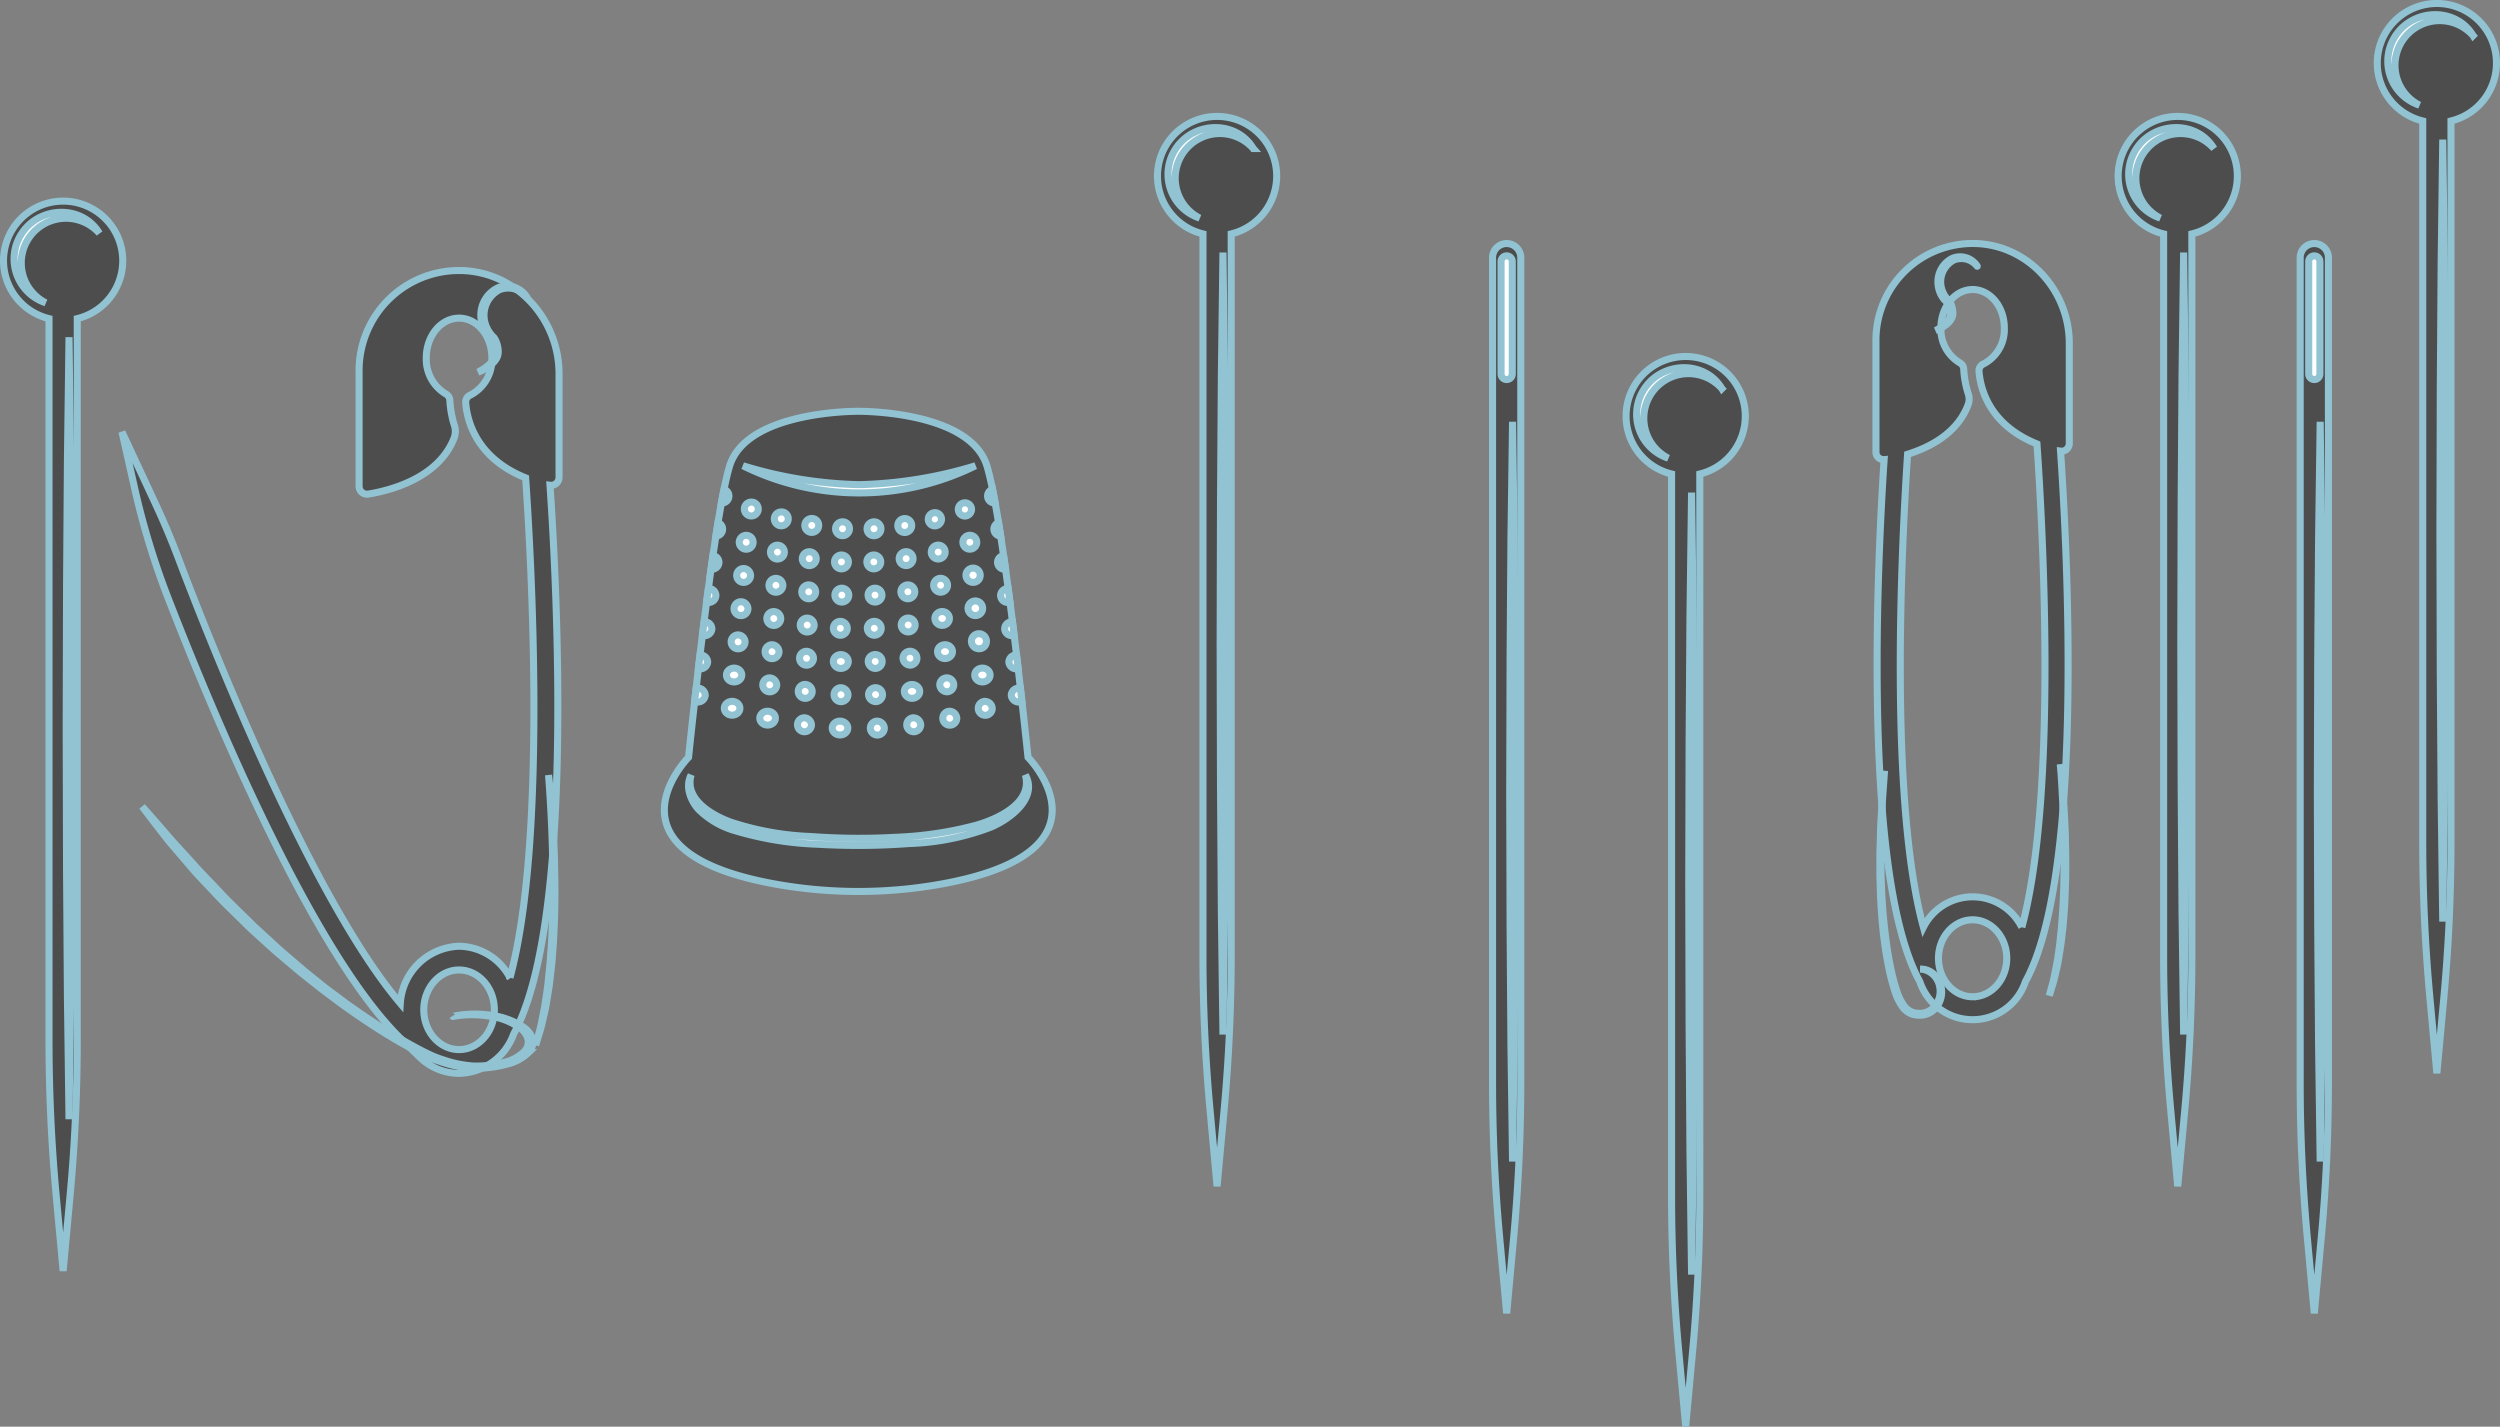 <svg xmlns="http://www.w3.org/2000/svg" width="354.176" height="202.12" viewBox="0 0 354.176 202.12">
  <rect x="0" y="0" width="354.176" height="202.12" fill="#808080" stroke="none"/>
  <g id="Stecknadel" transform="translate(0.5 28.5)">
    <path id="Pfad_209" data-name="Pfad 209" d="M198.756,40.44a8.444,8.444,0,1,0-10.444,8.195v102.2q0,11.019,1.012,22l.988,10.716.988-10.716q1.011-10.973,1.012-22V48.635A8.439,8.439,0,0,0,198.756,40.44Z" transform="translate(-181.868 -31.995)" fill="#4d4d4d" stroke="#91c3d3" stroke-width="1"/>
    <path id="Pfad_210" data-name="Pfad 210" d="M187.844,46.393a6.55,6.55,0,0,1-3.3-9.969c2.585-3.748,8.5-3.893,10.9.116a6.332,6.332,0,1,0-7.6,9.853Z" transform="translate(-181.868 -31.995)" fill="#fff" stroke="#91c3d3" stroke-width="1"/>
    <path id="Pfad_211" data-name="Pfad 211" d="M191.145,51.268l.225,17.311c.035,5.193.077,11.252.122,17.743.017,6.492.035,13.416.053,20.34-.018,6.925-.036,13.849-.053,20.34-.044,6.492-.086,12.551-.122,17.744l-.225,17.311s-.09-6.924-.225-17.311c-.036-5.193-.077-11.252-.122-17.744-.016-6.491-.034-13.415-.052-20.34.018-6.924.036-13.848.053-20.34.045-6.491.086-12.55.122-17.743C191.056,58.192,191.145,51.268,191.145,51.268Z" transform="translate(-181.868 -31.995)" fill="#fff" stroke="#91c3d3" stroke-width="1"/>
  </g>
  <g id="Gruppe_24" data-name="Gruppe 24" transform="translate(52.138 2.505)">
    <path id="Pfad_212" data-name="Pfad 212" d="M161.312,32a2,2,0,0,0-2,2V150.838q0,11.019,1.012,22l.988,10.716.988-10.716q1.011-10.973,1.012-22V33.995A2,2,0,0,0,161.312,32Z" fill="#4d4d4d" stroke="#91c3d3" stroke-width="1"/>
    <path id="Pfad_213" data-name="Pfad 213" d="M161.312,33.744a.794.794,0,0,0-.793.794V50.474a.793.793,0,1,0,1.586,0V34.538A.794.794,0,0,0,161.312,33.744Z" fill="#fff" stroke="#91c3d3" stroke-width="1"/>
    <path id="Pfad_214" data-name="Pfad 214" d="M162.145,57.25s.09,6.551.224,16.376c.036,4.913.078,10.645.122,16.786.017,6.141.036,12.691.054,19.242-.018,6.55-.036,13.1-.053,19.241-.044,6.142-.086,11.873-.122,16.786l-.225,16.376s-.09-6.55-.225-16.376c-.036-4.913-.077-10.644-.122-16.786-.017-6.141-.035-12.691-.052-19.241.018-6.551.036-13.1.053-19.242.044-6.141.086-11.873.122-16.786C162.055,63.8,162.145,57.25,162.145,57.25Z" fill="#fff" stroke="#91c3d3" stroke-width="1"/>
  </g>
  <g id="Stecknadel-2" data-name="Stecknadel" transform="translate(336.788 0.5)">
    <path id="Pfad_209-2" data-name="Pfad 209" d="M198.756,40.44a8.444,8.444,0,1,0-10.444,8.195v102.2q0,11.019,1.012,22l.988,10.716.988-10.716q1.011-10.973,1.012-22V48.635A8.439,8.439,0,0,0,198.756,40.44Z" transform="translate(-181.868 -31.995)" fill="#4d4d4d" stroke="#91c3d3" stroke-width="1"/>
    <path id="Pfad_210-2" data-name="Pfad 210" d="M187.844,46.393a6.55,6.55,0,0,1-3.3-9.969c2.585-3.748,8.5-3.893,10.9.116a6.332,6.332,0,1,0-7.6,9.853Z" transform="translate(-181.868 -31.995)" fill="#fff" stroke="#91c3d3" stroke-width="1"/>
    <path id="Pfad_211-2" data-name="Pfad 211" d="M191.145,51.268l.225,17.311c.035,5.193.077,11.252.122,17.743.017,6.492.035,13.416.053,20.34-.018,6.925-.036,13.849-.053,20.34-.044,6.492-.086,12.551-.122,17.744l-.225,17.311s-.09-6.924-.225-17.311c-.036-5.193-.077-11.252-.122-17.744-.016-6.491-.034-13.415-.052-20.34.018-6.924.036-13.848.053-20.34.045-6.491.086-12.55.122-17.743C191.056,58.192,191.145,51.268,191.145,51.268Z" transform="translate(-181.868 -31.995)" fill="#fff" stroke="#91c3d3" stroke-width="1"/>
  </g>
  <g id="Stecknadel-3" data-name="Stecknadel" transform="translate(163.98 16.5)">
    <path id="Pfad_209-3" data-name="Pfad 209" d="M198.756,40.44a8.444,8.444,0,1,0-10.444,8.195v102.2q0,11.019,1.012,22l.988,10.716.988-10.716q1.011-10.973,1.012-22V48.635A8.439,8.439,0,0,0,198.756,40.44Z" transform="translate(-181.868 -31.995)" fill="#4d4d4d" stroke="#91c3d3" stroke-width="1"/>
    <path id="Pfad_210-3" data-name="Pfad 210" d="M187.844,46.393a6.55,6.55,0,0,1-3.3-9.969c2.585-3.748,8.5-3.893,10.9.116a6.332,6.332,0,1,0-7.6,9.853Z" transform="translate(-181.868 -31.995)" fill="#fff" stroke="#91c3d3" stroke-width="1"/>
    <path id="Pfad_211-3" data-name="Pfad 211" d="M191.145,51.268l.225,17.311c.035,5.193.077,11.252.122,17.743.017,6.492.035,13.416.053,20.34-.018,6.925-.036,13.849-.053,20.34-.044,6.492-.086,12.551-.122,17.744l-.225,17.311s-.09-6.924-.225-17.311c-.036-5.193-.077-11.252-.122-17.744-.016-6.491-.034-13.415-.052-20.34.018-6.924.036-13.848.053-20.34.045-6.491.086-12.55.122-17.743C191.056,58.192,191.145,51.268,191.145,51.268Z" transform="translate(-181.868 -31.995)" fill="#fff" stroke="#91c3d3" stroke-width="1"/>
  </g>
  <g id="Gruppe_62" data-name="Gruppe 62" transform="translate(166.556 2.505)">
    <path id="Pfad_212-2" data-name="Pfad 212" d="M161.312,32a2,2,0,0,0-2,2V150.838q0,11.019,1.012,22l.988,10.716.988-10.716q1.011-10.973,1.012-22V33.995A2,2,0,0,0,161.312,32Z" fill="#4d4d4d" stroke="#91c3d3" stroke-width="1"/>
    <path id="Pfad_213-2" data-name="Pfad 213" d="M161.312,33.744a.794.794,0,0,0-.793.794V50.474a.793.793,0,1,0,1.586,0V34.538A.794.794,0,0,0,161.312,33.744Z" fill="#fff" stroke="#91c3d3" stroke-width="1"/>
    <path id="Pfad_214-2" data-name="Pfad 214" d="M162.145,57.25s.09,6.551.224,16.376c.036,4.913.078,10.645.122,16.786.017,6.141.036,12.691.054,19.242-.018,6.55-.036,13.1-.053,19.241-.044,6.142-.086,11.873-.122,16.786l-.225,16.376s-.09-6.55-.225-16.376c-.036-4.913-.077-10.644-.122-16.786-.017-6.141-.035-12.691-.052-19.241.018-6.551.036-13.1.053-19.242.044-6.141.086-11.873.122-16.786C162.055,63.8,162.145,57.25,162.145,57.25Z" fill="#fff" stroke="#91c3d3" stroke-width="1"/>
  </g>
  <g id="Stecknadel-4" data-name="Stecknadel" transform="translate(230.368 50.513)">
    <path id="Pfad_209-4" data-name="Pfad 209" d="M198.756,40.44a8.444,8.444,0,1,0-10.444,8.195v102.2q0,11.019,1.012,22l.988,10.716.988-10.716q1.011-10.973,1.012-22V48.635A8.439,8.439,0,0,0,198.756,40.44Z" transform="translate(-181.868 -31.995)" fill="#4d4d4d" stroke="#91c3d3" stroke-width="1"/>
    <path id="Pfad_210-4" data-name="Pfad 210" d="M187.844,46.393a6.55,6.55,0,0,1-3.3-9.969c2.585-3.748,8.5-3.893,10.9.116a6.332,6.332,0,1,0-7.6,9.853Z" transform="translate(-181.868 -31.995)" fill="#fff" stroke="#91c3d3" stroke-width="1"/>
    <path id="Pfad_211-4" data-name="Pfad 211" d="M191.145,51.268l.225,17.311c.035,5.193.077,11.252.122,17.743.017,6.492.035,13.416.053,20.34-.018,6.925-.036,13.849-.053,20.34-.044,6.492-.086,12.551-.122,17.744l-.225,17.311s-.09-6.924-.225-17.311c-.036-5.193-.077-11.252-.122-17.744-.016-6.491-.034-13.415-.052-20.34.018-6.924.036-13.848.053-20.34.045-6.491.086-12.55.122-17.743C191.056,58.192,191.145,51.268,191.145,51.268Z" transform="translate(-181.868 -31.995)" fill="#fff" stroke="#91c3d3" stroke-width="1"/>
  </g>
  <g id="Stecknadel-5" data-name="Stecknadel" transform="translate(300.078 16.5)">
    <path id="Pfad_209-5" data-name="Pfad 209" d="M198.756,40.44a8.444,8.444,0,1,0-10.444,8.195v102.2q0,11.019,1.012,22l.988,10.716.988-10.716q1.011-10.973,1.012-22V48.635A8.439,8.439,0,0,0,198.756,40.44Z" transform="translate(-181.868 -31.995)" fill="#4d4d4d" stroke="#91c3d3" stroke-width="1"/>
    <path id="Pfad_210-5" data-name="Pfad 210" d="M187.844,46.393a6.55,6.55,0,0,1-3.3-9.969c2.585-3.748,8.5-3.893,10.9.116a6.332,6.332,0,1,0-7.6,9.853Z" transform="translate(-181.868 -31.995)" fill="#fff" stroke="#91c3d3" stroke-width="1"/>
    <path id="Pfad_211-5" data-name="Pfad 211" d="M191.145,51.268l.225,17.311c.035,5.193.077,11.252.122,17.743.017,6.492.035,13.416.053,20.34-.018,6.925-.036,13.849-.053,20.34-.044,6.492-.086,12.551-.122,17.744l-.225,17.311s-.09-6.924-.225-17.311c-.036-5.193-.077-11.252-.122-17.744-.016-6.491-.034-13.415-.052-20.34.018-6.924.036-13.848.053-20.34.045-6.491.086-12.55.122-17.743C191.056,58.192,191.145,51.268,191.145,51.268Z" transform="translate(-181.868 -31.995)" fill="#fff" stroke="#91c3d3" stroke-width="1"/>
  </g>
  <g id="Gruppe_19" data-name="Gruppe 19" transform="translate(-35.261 -166.437)">
    <path id="Pfad_134" data-name="Pfad 134" d="M180.9,273.722h0c-.941-8.949-3.719-34.226-5.8-41.21-2.382-7.965-18.245-7.806-18.245-7.806s-15.862-.159-18.245,7.806c-2.08,6.984-4.859,32.261-5.8,41.21h0s-13.342,13.483,12.62,18.019a66.414,66.414,0,0,0,22.849,0C194.238,287.2,180.9,273.722,180.9,273.722Z" fill="#4d4d4d" stroke="#91c3d3" stroke-width="1"/>
    <path id="Pfad_135" data-name="Pfad 135" d="M140.518,232.422a60.212,60.212,0,0,0,16.469,2.677,61.164,61.164,0,0,0,16.47-2.677A37.17,37.17,0,0,1,140.518,232.422Z" fill="#fff" stroke="#91c3d3" stroke-width="1"/>
    <path id="Pfad_136" data-name="Pfad 136" d="M133.175,276.227c-1,3.442,2.924,5.69,5.559,6.664a40.96,40.96,0,0,0,11.363,2.054,92.863,92.863,0,0,0,12.041.112,51.659,51.659,0,0,0,11.51-1.733c2.981-.883,7.965-3.111,6.879-7.1,1.817,3.323-2.278,6.283-4.845,7.378a35.6,35.6,0,0,1-11.636,2.34,97.089,97.089,0,0,1-12.9.1,46.286,46.286,0,0,1-11.733-1.915,12.109,12.109,0,0,1-5.206-3.036C133.071,279.824,132.325,277.851,133.175,276.227Z" fill="#fff" stroke="#91c3d3" stroke-width="1"/>
    <g id="Gruppe_18" data-name="Gruppe 18">
      <path id="Pfad_137" data-name="Pfad 137" d="M178.527,264.911a1.052,1.052,0,0,0,1.11.983,1.212,1.212,0,0,0,.4-.071c-.068-.605-.139-1.229-.211-1.863a1.3,1.3,0,0,0-.188-.033A1.052,1.052,0,0,0,178.527,264.911Z" fill="#fff" stroke="#91c3d3" stroke-width="1"/>
      <path id="Pfad_138" data-name="Pfad 138" d="M174.722,265.8a.991.991,0,1,0,1.11.983A1.052,1.052,0,0,0,174.722,265.8Z" fill="#fff" stroke="#91c3d3" stroke-width="1"/>
      <path id="Pfad_139" data-name="Pfad 139" d="M169.7,267.2a.991.991,0,1,0,1.11.984A1.053,1.053,0,0,0,169.7,267.2Z" fill="#fff" stroke="#91c3d3" stroke-width="1"/>
      <path id="Pfad_140" data-name="Pfad 140" d="M164.59,268.13a.991.991,0,1,0,1.11.984A1.052,1.052,0,0,0,164.59,268.13Z" fill="#fff" stroke="#91c3d3" stroke-width="1"/>
      <path id="Pfad_141" data-name="Pfad 141" d="M159.436,268.6a.991.991,0,1,0,1.11.984A1.053,1.053,0,0,0,159.436,268.6Z" fill="#fff" stroke="#91c3d3" stroke-width="1"/>
      <ellipse id="Ellipse_1" data-name="Ellipse 1" cx="1.11" cy="0.984" rx="1.11" ry="0.984" transform="translate(153.157 268.595)" fill="#fff" stroke="#91c3d3" stroke-width="1"/>
      <path id="Pfad_142" data-name="Pfad 142" d="M149.113,268.128a.991.991,0,1,0,1.11.984A1.052,1.052,0,0,0,149.113,268.128Z" fill="#fff" stroke="#91c3d3" stroke-width="1"/>
      <ellipse id="Ellipse_2" data-name="Ellipse 2" cx="1.11" cy="0.984" rx="1.11" ry="0.984" transform="translate(142.897 267.194)" fill="#fff" stroke="#91c3d3" stroke-width="1"/>
      <ellipse id="Ellipse_3" data-name="Ellipse 3" cx="1.11" cy="0.984" rx="1.11" ry="0.984" transform="translate(137.87 265.793)" fill="#fff" stroke="#91c3d3" stroke-width="1"/>
      <path id="Pfad_143" data-name="Pfad 143" d="M135.175,264.911a1.052,1.052,0,0,0-1.11-.984,1.282,1.282,0,0,0-.187.033c-.073.634-.144,1.258-.212,1.863a1.221,1.221,0,0,0,.4.071A1.052,1.052,0,0,0,135.175,264.911Z" fill="#fff" stroke="#91c3d3" stroke-width="1"/>
      <path id="Pfad_144" data-name="Pfad 144" d="M178.186,260.209a1.042,1.042,0,0,0,1.092.983,1.161,1.161,0,0,0,.222-.04q-.112-.953-.228-1.926A1.04,1.04,0,0,0,178.186,260.209Z" fill="#fff" stroke="#91c3d3" stroke-width="1"/>
      <ellipse id="Ellipse_4" data-name="Ellipse 4" cx="1.092" cy="0.984" rx="1.092" ry="0.984" transform="translate(173.348 261.082)" fill="#fff" stroke="#91c3d3" stroke-width="1"/>
      <path id="Pfad_145" data-name="Pfad 145" d="M169.493,264.443a.989.989,0,1,0-1.092-.984A1.043,1.043,0,0,0,169.493,264.443Z" fill="#fff" stroke="#91c3d3" stroke-width="1"/>
      <ellipse id="Ellipse_5" data-name="Ellipse 5" cx="1.092" cy="0.984" rx="1.092" ry="0.984" transform="translate(163.375 263.405)" fill="#fff" stroke="#91c3d3" stroke-width="1"/>
      <path id="Pfad_146" data-name="Pfad 146" d="M159.4,265.836a.989.989,0,1,0-1.092-.983A1.042,1.042,0,0,0,159.4,265.836Z" fill="#fff" stroke="#91c3d3" stroke-width="1"/>
      <path id="Pfad_147" data-name="Pfad 147" d="M154.307,263.869a.989.989,0,1,0,1.092.984A1.042,1.042,0,0,0,154.307,263.869Z" fill="#fff" stroke="#91c3d3" stroke-width="1"/>
      <path id="Pfad_148" data-name="Pfad 148" d="M149.235,263.4a.989.989,0,1,0,1.092.983A1.042,1.042,0,0,0,149.235,263.4Z" fill="#fff" stroke="#91c3d3" stroke-width="1"/>
      <path id="Pfad_149" data-name="Pfad 149" d="M144.209,262.476a.989.989,0,1,0,1.092.983A1.042,1.042,0,0,0,144.209,262.476Z" fill="#fff" stroke="#91c3d3" stroke-width="1"/>
      <ellipse id="Ellipse_6" data-name="Ellipse 6" cx="1.092" cy="0.984" rx="1.092" ry="0.984" transform="translate(138.17 261.082)" fill="#fff" stroke="#91c3d3" stroke-width="1"/>
      <path id="Pfad_150" data-name="Pfad 150" d="M135.517,260.209a1.041,1.041,0,0,0-1.086-.983q-.117.973-.228,1.926a1.165,1.165,0,0,0,.221.04A1.042,1.042,0,0,0,135.517,260.209Z" fill="#fff" stroke="#91c3d3" stroke-width="1"/>
      <path id="Pfad_151" data-name="Pfad 151" d="M177.589,255.506a1.024,1.024,0,0,0,1.061.984,1.107,1.107,0,0,0,.284-.053q-.117-.95-.237-1.906c-.016,0-.03-.008-.047-.008A1.024,1.024,0,0,0,177.589,255.506Z" fill="#fff" stroke="#91c3d3" stroke-width="1"/>
      <path id="Pfad_152" data-name="Pfad 152" d="M175.01,257.361a1.065,1.065,0,1,0-1.062.984A1.024,1.024,0,0,0,175.01,257.361Z" fill="#fff" stroke="#91c3d3" stroke-width="1"/>
      <ellipse id="Ellipse_7" data-name="Ellipse 7" cx="1.062" cy="0.984" rx="1.062" ry="0.984" transform="translate(168.078 257.77)" fill="#fff" stroke="#91c3d3" stroke-width="1"/>
      <path id="Pfad_153" data-name="Pfad 153" d="M164.255,260.668a.986.986,0,1,0-1.062-.984A1.024,1.024,0,0,0,164.255,260.668Z" fill="#fff" stroke="#91c3d3" stroke-width="1"/>
      <path id="Pfad_154" data-name="Pfad 154" d="M159.324,261.135a.987.987,0,1,0-1.062-.984A1.026,1.026,0,0,0,159.324,261.135Z" fill="#fff" stroke="#91c3d3" stroke-width="1"/>
      <ellipse id="Ellipse_8" data-name="Ellipse 8" cx="1.062" cy="0.984" rx="1.062" ry="0.984" transform="translate(153.317 259.17)" fill="#fff" stroke="#91c3d3" stroke-width="1"/>
      <path id="Pfad_155" data-name="Pfad 155" d="M149.448,258.707a.987.987,0,1,0,1.062.984A1.025,1.025,0,0,0,149.448,258.707Z" fill="#fff" stroke="#91c3d3" stroke-width="1"/>
      <path id="Pfad_156" data-name="Pfad 156" d="M144.563,257.779a.986.986,0,1,0,1.062.984A1.025,1.025,0,0,0,144.563,257.779Z" fill="#fff" stroke="#91c3d3" stroke-width="1"/>
      <path id="Pfad_157" data-name="Pfad 157" d="M139.754,256.384a.987.987,0,1,0,1.062.984A1.026,1.026,0,0,0,139.754,256.384Z" fill="#fff" stroke="#91c3d3" stroke-width="1"/>
      <path id="Pfad_158" data-name="Pfad 158" d="M136.114,255.506a1.025,1.025,0,0,0-1.062-.983c-.016,0-.03.008-.046.008q-.12.955-.237,1.906a1.108,1.108,0,0,0,.283.053A1.025,1.025,0,0,0,136.114,255.506Z" fill="#fff" stroke="#91c3d3" stroke-width="1"/>
      <path id="Pfad_159" data-name="Pfad 159" d="M177.014,250.8a1.009,1.009,0,0,0,1.033.984,1.05,1.05,0,0,0,.292-.056q-.125-.957-.251-1.9c-.015,0-.027-.008-.041-.008A1.009,1.009,0,0,0,177.014,250.8Z" fill="#fff" stroke="#91c3d3" stroke-width="1"/>
      <path id="Pfad_160" data-name="Pfad 160" d="M174.472,252.659a1.034,1.034,0,1,0-1.032.984A1.009,1.009,0,0,0,174.472,252.659Z" fill="#fff" stroke="#91c3d3" stroke-width="1"/>
      <ellipse id="Ellipse_9" data-name="Ellipse 9" cx="1.032" cy="0.984" rx="1.032" ry="0.984" transform="translate(167.705 253.068)" fill="#fff" stroke="#91c3d3" stroke-width="1"/>
      <path id="Pfad_161" data-name="Pfad 161" d="M163.97,255.966a.985.985,0,1,0-1.033-.984A1.008,1.008,0,0,0,163.97,255.966Z" fill="#fff" stroke="#91c3d3" stroke-width="1"/>
      <path id="Pfad_162" data-name="Pfad 162" d="M159.166,256.433a.985.985,0,1,0-1.032-.984A1.009,1.009,0,0,0,159.166,256.433Z" fill="#fff" stroke="#91c3d3" stroke-width="1"/>
      <path id="Pfad_163" data-name="Pfad 163" d="M154.357,256.435a.985.985,0,1,0-1.032-.984A1.009,1.009,0,0,0,154.357,256.435Z" fill="#fff" stroke="#91c3d3" stroke-width="1"/>
      <path id="Pfad_164" data-name="Pfad 164" d="M149.572,254.005a.985.985,0,1,0,1.032.984A1.009,1.009,0,0,0,149.572,254.005Z" fill="#fff" stroke="#91c3d3" stroke-width="1"/>
      <path id="Pfad_165" data-name="Pfad 165" d="M144.84,253.077a.985.985,0,1,0,1.032.984A1.008,1.008,0,0,0,144.84,253.077Z" fill="#fff" stroke="#91c3d3" stroke-width="1"/>
      <path id="Pfad_166" data-name="Pfad 166" d="M140.191,251.683a.985.985,0,1,0,1.033.983A1.008,1.008,0,0,0,140.191,251.683Z" fill="#fff" stroke="#91c3d3" stroke-width="1"/>
      <path id="Pfad_167" data-name="Pfad 167" d="M136.688,250.8a1.008,1.008,0,0,0-1.032-.983c-.015,0-.027.007-.042.008q-.126.947-.251,1.9a1.056,1.056,0,0,0,.293.056A1.008,1.008,0,0,0,136.688,250.8Z" fill="#fff" stroke="#91c3d3" stroke-width="1"/>
      <path id="Pfad_168" data-name="Pfad 168" d="M176.582,246.1a1,1,0,0,0,1.01.984.948.948,0,0,0,.118-.023q-.137-.971-.272-1.914A.979.979,0,0,0,176.582,246.1Z" fill="#fff" stroke="#91c3d3" stroke-width="1"/>
      <path id="Pfad_169" data-name="Pfad 169" d="M174.128,247.958a1.01,1.01,0,1,0-1.01.983A1,1,0,0,0,174.128,247.958Z" fill="#fff" stroke="#91c3d3" stroke-width="1"/>
      <path id="Pfad_170" data-name="Pfad 170" d="M168.543,250.334a.984.984,0,1,0-1.01-.984A1,1,0,0,0,168.543,250.334Z" fill="#fff" stroke="#91c3d3" stroke-width="1"/>
      <path id="Pfad_171" data-name="Pfad 171" d="M163.9,251.264a.984.984,0,1,0-1.01-.984A1,1,0,0,0,163.9,251.264Z" fill="#fff" stroke="#91c3d3" stroke-width="1"/>
      <path id="Pfad_172" data-name="Pfad 172" d="M159.2,249.763a.984.984,0,1,0,1.01.983A1,1,0,0,0,159.2,249.763Z" fill="#fff" stroke="#91c3d3" stroke-width="1"/>
      <path id="Pfad_173" data-name="Pfad 173" d="M154.5,249.765a.984.984,0,1,0,1.01.983A1,1,0,0,0,154.5,249.765Z" fill="#fff" stroke="#91c3d3" stroke-width="1"/>
      <path id="Pfad_174" data-name="Pfad 174" d="M149.807,249.3a.984.984,0,1,0,1.01.984A1,1,0,0,0,149.807,249.3Z" fill="#fff" stroke="#91c3d3" stroke-width="1"/>
      <path id="Pfad_175" data-name="Pfad 175" d="M145.159,248.374a.984.984,0,1,0,1.011.984A1,1,0,0,0,145.159,248.374Z" fill="#fff" stroke="#91c3d3" stroke-width="1"/>
      <path id="Pfad_176" data-name="Pfad 176" d="M140.584,246.979a.984.984,0,1,0,1.01.984A1,1,0,0,0,140.584,246.979Z" fill="#fff" stroke="#91c3d3" stroke-width="1"/>
      <path id="Pfad_177" data-name="Pfad 177" d="M137.12,246.1a.979.979,0,0,0-.855-.953q-.137.943-.272,1.914a.9.9,0,0,0,.117.023A1,1,0,0,0,137.12,246.1Z" fill="#fff" stroke="#91c3d3" stroke-width="1"/>
      <path id="Pfad_178" data-name="Pfad 178" d="M176.066,241.4a.981.981,0,0,0,.957.979c-.1-.649-.2-1.283-.3-1.9A.974.974,0,0,0,176.066,241.4Z" fill="#fff" stroke="#91c3d3" stroke-width="1"/>
      <path id="Pfad_179" data-name="Pfad 179" d="M173.641,243.255a.984.984,0,1,0-.983.984A.983.983,0,0,0,173.641,243.255Z" fill="#fff" stroke="#91c3d3" stroke-width="1"/>
      <path id="Pfad_180" data-name="Pfad 180" d="M169.159,244.648a.983.983,0,1,0-.983.984A.983.983,0,0,0,169.159,244.648Z" fill="#fff" stroke="#91c3d3" stroke-width="1"/>
      <path id="Pfad_181" data-name="Pfad 181" d="M163.632,246.562a.984.984,0,1,0-.984-.984A.984.984,0,0,0,163.632,246.562Z" fill="#fff" stroke="#91c3d3" stroke-width="1"/>
      <path id="Pfad_182" data-name="Pfad 182" d="M159.054,247.028a.983.983,0,1,0-.984-.984A.984.984,0,0,0,159.054,247.028Z" fill="#fff" stroke="#91c3d3" stroke-width="1"/>
      <path id="Pfad_183" data-name="Pfad 183" d="M154.471,247.03a.983.983,0,1,0-.984-.983A.983.983,0,0,0,154.471,247.03Z" fill="#fff" stroke="#91c3d3" stroke-width="1"/>
      <path id="Pfad_184" data-name="Pfad 184" d="M149.911,244.6a.984.984,0,1,0,.984.984A.983.983,0,0,0,149.911,244.6Z" fill="#fff" stroke="#91c3d3" stroke-width="1"/>
      <path id="Pfad_185" data-name="Pfad 185" d="M145.4,243.672a.984.984,0,1,0,.984.984A.984.984,0,0,0,145.4,243.672Z" fill="#fff" stroke="#91c3d3" stroke-width="1"/>
      <path id="Pfad_186" data-name="Pfad 186" d="M140.974,242.278a.983.983,0,1,0,.984.983A.984.984,0,0,0,140.974,242.278Z" fill="#fff" stroke="#91c3d3" stroke-width="1"/>
      <path id="Pfad_187" data-name="Pfad 187" d="M137.637,241.4a.974.974,0,0,0-.657-.917c-.1.613-.2,1.247-.3,1.9A.981.981,0,0,0,137.637,241.4Z" fill="#fff" stroke="#91c3d3" stroke-width="1"/>
      <path id="Pfad_188" data-name="Pfad 188" d="M175.173,236.7a.962.962,0,0,0,.938.984.84.84,0,0,0,.123-.026c-.121-.667-.242-1.3-.362-1.891A.963.963,0,0,0,175.173,236.7Z" fill="#fff" stroke="#91c3d3" stroke-width="1"/>
      <path id="Pfad_189" data-name="Pfad 189" d="M172.9,238.563a.939.939,0,1,0-.938.984A.962.962,0,0,0,172.9,238.563Z" fill="#fff" stroke="#91c3d3" stroke-width="1"/>
      <path id="Pfad_190" data-name="Pfad 190" d="M168.646,239.959a.939.939,0,1,0-.938.983A.961.961,0,0,0,168.646,239.959Z" fill="#fff" stroke="#91c3d3" stroke-width="1"/>
      <path id="Pfad_191" data-name="Pfad 191" d="M163.392,241.871a.985.985,0,1,0-.938-.984A.962.962,0,0,0,163.392,241.871Z" fill="#fff" stroke="#91c3d3" stroke-width="1"/>
      <path id="Pfad_192" data-name="Pfad 192" d="M159.036,242.332a.985.985,0,1,0-.938-.984A.962.962,0,0,0,159.036,242.332Z" fill="#fff" stroke="#91c3d3" stroke-width="1"/>
      <path id="Pfad_193" data-name="Pfad 193" d="M154.666,240.361a.985.985,0,1,0,.939.983A.961.961,0,0,0,154.666,240.361Z" fill="#fff" stroke="#91c3d3" stroke-width="1"/>
      <path id="Pfad_194" data-name="Pfad 194" d="M150.31,239.893a.985.985,0,1,0,.938.983A.961.961,0,0,0,150.31,239.893Z" fill="#fff" stroke="#91c3d3" stroke-width="1"/>
      <path id="Pfad_195" data-name="Pfad 195" d="M145.994,238.961a.985.985,0,1,0,.938.984A.962.962,0,0,0,145.994,238.961Z" fill="#fff" stroke="#91c3d3" stroke-width="1"/>
      <path id="Pfad_196" data-name="Pfad 196" d="M141.746,237.568a.985.985,0,1,0,.938.984A.962.962,0,0,0,141.746,237.568Z" fill="#fff" stroke="#91c3d3" stroke-width="1"/>
      <path id="Pfad_197" data-name="Pfad 197" d="M138.529,236.7a.962.962,0,0,0-.7-.933c-.12.59-.241,1.224-.363,1.891a.84.84,0,0,0,.123.026A.962.962,0,0,0,138.529,236.7Z" fill="#fff" stroke="#91c3d3" stroke-width="1"/>
    </g>
  </g>
  <g id="Stecknadel-6" data-name="Stecknadel" transform="translate(265.767 34.5)">
    <path id="Pfad_27" data-name="Pfad 27" d="M227.134,351.72v-14.2c0-7.54-5.9-14.009-13.439-14.147a13.7,13.7,0,0,0-13.951,13.693v15.854a1.073,1.073,0,0,0,1.157,1.067c-1.023,15.658-3.033,59.273,5.056,73.948a7.882,7.882,0,0,0,14.963,0c8.306-15.07,5.963-60.658,4.976-75.151A1.088,1.088,0,0,0,227.134,351.72Zm-13.695,78.368c-2.667,0-4.837-2.446-4.837-5.453s2.169-5.452,4.837-5.452,4.836,2.445,4.836,5.452S216.105,430.087,213.439,430.087Zm6.972-9.85a7.794,7.794,0,0,0-13.943,0c-4.9-18-3.084-54.246-2.244-67.005,3.136-.979,7.027-2.967,8.554-6.962a2.287,2.287,0,0,0,.068-1.518,14.149,14.149,0,0,1-.67-3.6,1.05,1.05,0,0,0-.545-.872,5.538,5.538,0,0,1-2.684-4.951c0-3,2.011-5.438,4.492-5.438s4.491,2.434,4.491,5.438a5.482,5.482,0,0,1-2.964,5.112,1.046,1.046,0,0,0-.62,1.041c.181,2.4,1.4,7.547,8.21,10.288C223.332,362.959,225.518,401.494,220.411,420.238Z" transform="translate(-199.744 -323.375)" fill="#4d4d4d" stroke="#91c3d3" stroke-width="1"/>
    <g id="Gruppe_5" data-name="Gruppe 5" transform="translate(0.557 1.87)">
      <path id="Pfad_28" data-name="Pfad 28" d="M211.038,328.483a2.88,2.88,0,0,0-3.562-1.082,3.72,3.72,0,0,0-1.969,3.8,3.9,3.9,0,0,0,.817,1.971c.208.258.549.46.684.765a5.612,5.612,0,0,1,.232.982c.273,1.2-1.157,2.215-2.1,2.7.941-.336,2.478-1.274,2.444-2.422a3.03,3.03,0,0,0-.487-1.743,3.976,3.976,0,0,1-1.126-1.873,3.5,3.5,0,0,1,1.753-3.96,2.85,2.85,0,0,1,3.416,1.02l-.1-.157C210.968,328.385,211.1,328.586,211.038,328.483Z" transform="translate(-197.251 -327.152)" fill="#fff" stroke="#91c3d3" stroke-width="1"/>
      <path id="Pfad_29" data-name="Pfad 29" d="M206.567,381.595a3.1,3.1,0,0,1,.519.035,2.734,2.734,0,0,1,1.337.612,3.343,3.343,0,0,1,1.142,1.983,3.461,3.461,0,0,1-.766,2.862,3,3,0,0,1-1.466.938,2.9,2.9,0,0,1-.919.106,3.472,3.472,0,0,1-.942-.137,2.9,2.9,0,0,1-1.52-1.235,7.1,7.1,0,0,1-.888-1.819,30.053,30.053,0,0,1-1.038-4.062c-.281-1.4-.48-2.835-.656-4.272-.152-1.44-.279-2.883-.35-4.305-.05-.711-.076-1.417-.092-2.115s-.049-1.387-.053-2.064c.011-1.356-.028-2.667.025-3.91s.047-2.417.122-3.5c.06-1.083.114-2.075.163-2.955.071-.878.134-1.644.185-2.274l.162-1.981-.141,1.983c-.045.631-.1,1.4-.16,2.275-.039.88-.084,1.873-.132,2.955-.063,1.082-.054,2.257-.084,3.5s.013,2.551.017,3.9c.011.677.051,1.364.075,2.06s.057,1.4.114,2.109c.086,1.419.228,2.855.4,4.289s.379,2.861.66,4.252a29.81,29.81,0,0,0,1.035,4.026,6.935,6.935,0,0,0,.857,1.756,2.646,2.646,0,0,0,1.382,1.135,3.223,3.223,0,0,0,.87.126,2.639,2.639,0,0,0,.844-.1,2.748,2.748,0,0,0,1.341-.859,3.321,3.321,0,0,0,.76-2.658,3.189,3.189,0,0,0-1.014-1.931,2.873,2.873,0,0,0-1.27-.662A3.105,3.105,0,0,0,206.567,381.595Z" transform="translate(-200.87 -280.676)" fill="#fff" stroke="#91c3d3" stroke-width="1"/>
      <path id="Pfad_30" data-name="Pfad 30" d="M220.823,351.617s.249,2.05.467,5.14c.046.773.1,1.611.148,2.5.036.887.1,1.821.11,2.79s.05,1.968.049,2.985c.014,1.017,0,2.049-.02,3.083s-.077,2.065-.118,3.081-.144,2.013-.209,2.98c-.083.965-.211,1.894-.31,2.776-.124.879-.273,1.706-.394,2.472s-.314,1.452-.446,2.067a15.354,15.354,0,0,1-.426,1.573l-.413,1.358s.136-.5.373-1.369a15.311,15.311,0,0,0,.379-1.582c.113-.618.276-1.308.4-2.072s.243-1.592.352-2.47c.084-.882.193-1.809.275-2.772.06-.964.155-1.959.193-2.973s.1-2.044.1-3.075c.025-1.031.045-2.061.036-3.077.006-1.015-.012-2.014-.033-2.98-.039-1.934-.1-3.738-.182-5.283l-.115-2.109c-.041-.627-.076-1.174-.1-1.625C220.863,352.131,220.823,351.617,220.823,351.617Z" transform="translate(-195.266 -279.725)" fill="#fff" stroke="#91c3d3" stroke-width="1"/>
    </g>
  </g>
  <g id="Stecknadel_offen" data-name="Stecknadel offen" transform="translate(17.277 38.324)">
    <path id="Pfad_31" data-name="Pfad 31" d="M187.043,352.692V338.01c0-7.8-6.1-14.49-13.9-14.633a14.165,14.165,0,0,0-14.429,14.162v16.4a1.118,1.118,0,0,0,1.294,1.11c2.926-.471,9.97-2.19,12.187-7.992a2.769,2.769,0,0,0,.071-1.568,14.633,14.633,0,0,1-.693-3.722,1.083,1.083,0,0,0-.563-.9,5.728,5.728,0,0,1-2.776-5.121c0-3.107,2.08-5.624,4.646-5.624s4.645,2.518,4.645,5.624a5.665,5.665,0,0,1-3.074,5.291,1.066,1.066,0,0,0-.633,1.067c.185,2.477,1.438,7.809,8.492,10.647.8,11.568,3.063,51.426-2.219,70.812a8.276,8.276,0,0,0-7.211-4.458,8.638,8.638,0,0,0-8.325,8.092c-12.659-14.953-27-51.313-31.437-63.05q-1.489-3.938-3.266-7.757l-4.731-10.151,1.794,7.977a109.789,109.789,0,0,0,4.758,15.605c6.2,15.979,20.518,50.418,33.129,62.551.875.843,1.715,1.713,2.6,2.542a8,8,0,0,0,5.475,2.2,8.4,8.4,0,0,0,7.738-5.587c8.591-15.587,6.167-62.738,5.145-77.729A1.126,1.126,0,0,0,187.043,352.692Zm-14.165,81.055c-2.758,0-5-2.53-5-5.64s2.244-5.639,5-5.639,5,2.529,5,5.639S175.636,433.747,172.878,433.747Z" transform="translate(-125.119 -323.375)" fill="#4d4d4d" stroke="#91c3d3" stroke-width="1"/>
    <g id="Gruppe_7" data-name="Gruppe 7" transform="translate(2.865 2.186)">
      <path id="Pfad_32" data-name="Pfad 32" d="M167.458,328.892a3.328,3.328,0,0,0-3.988-1.191,4.088,4.088,0,0,0-2.046,4.622,4.631,4.631,0,0,0,1.314,2.186,3.588,3.588,0,0,1,.569,2.034c.04,1.339-1.756,2.436-2.853,2.828,1.107-.568,2.776-1.747,2.457-3.153a6.464,6.464,0,0,0-.27-1.146c-.158-.357-.554-.589-.8-.893a4.532,4.532,0,0,1-.973-2.491,4.273,4.273,0,0,1,2.574-4.344A3.37,3.37,0,0,1,167.458,328.892Z" transform="translate(-112.87 -327.158)" fill="#fff" stroke="#91c3d3" stroke-width="1"/>
      <path id="Pfad_33" data-name="Pfad 33" d="M174.081,389.073c.011.012.419-.114,1.3-.223a15.211,15.211,0,0,1,3.93.038,10.926,10.926,0,0,1,4.814,1.727c1.252.922,1.833,2.318.651,3.6a6.526,6.526,0,0,1-3.024,1.618,16.423,16.423,0,0,1-4.816.569,17.524,17.524,0,0,1-4.763-.984,14.472,14.472,0,0,1-2.031-.811c-.61-.3-1.222-.607-1.8-.927-2.353-1.271-4.593-2.652-6.746-4.093-1.079-.719-2.106-1.463-3.164-2.2l-3.023-2.265-2.9-2.3-2.739-2.314c-.925-.763-1.747-1.541-2.592-2.3-.826-.766-1.692-1.512-2.439-2.268-1.513-1.508-3.061-2.949-4.346-4.353-1.319-1.4-2.61-2.708-3.634-3.951l-2.889-3.372-2.049-2.631-1.748-2.3,1.995,2.255,2.245,2.594,3.045,3.339c1.083,1.23,2.4,2.533,3.705,3.93,1.285,1.4,2.831,2.837,4.344,4.342.745.755,1.618,1.5,2.431,2.263.834.762,1.645,1.541,2.557,2.3l2.7,2.316,2.859,2.3,3.013,2.257c1.057.734,2.083,1.474,3.159,2.19,2.148,1.432,4.381,2.8,6.717,4.062.577.317,1.182.618,1.782.913a13.9,13.9,0,0,0,1.943.776,16.417,16.417,0,0,0,4.435.928,15.153,15.153,0,0,0,4.405-.525,5.962,5.962,0,0,0,2.756-1.476,1.964,1.964,0,0,0,.581-1.79,2.9,2.9,0,0,0-1.089-1.57,9.73,9.73,0,0,0-4.438-1.723,15.942,15.942,0,0,0-3.818-.126C174.523,388.971,174.087,389.085,174.081,389.073Z" transform="translate(-130.077 -285.584)" fill="#fff" stroke="#91c3d3" stroke-width="1"/>
      <path id="Pfad_34" data-name="Pfad 34" d="M176.4,351.617s.291,2.393.546,6c.053.9.111,1.88.172,2.914.042,1.035.112,2.126.128,3.256s.058,2.3.057,3.485c.017,1.187,0,2.392-.023,3.6s-.09,2.41-.138,3.6-.168,2.35-.244,3.478c-.1,1.126-.247,2.211-.362,3.241-.144,1.026-.319,1.992-.46,2.885s-.366,1.7-.521,2.413a17.927,17.927,0,0,1-.5,1.836l-.483,1.585s.159-.581.436-1.6a17.872,17.872,0,0,0,.443-1.846c.132-.722.322-1.527.462-2.418s.284-1.858.411-2.884c.1-1.03.225-2.112.321-3.236.071-1.126.181-2.287.225-3.47s.114-2.385.119-3.589c.028-1.2.053-2.406.042-3.591.008-1.185-.014-2.351-.038-3.479-.046-2.257-.122-4.363-.212-6.167l-.134-2.462c-.047-.732-.088-1.371-.122-1.9C176.449,352.217,176.4,351.617,176.4,351.617Z" transform="translate(-118.832 -282.327)" fill="#fff" stroke="#91c3d3" stroke-width="1"/>
    </g>
  </g>
</svg>
